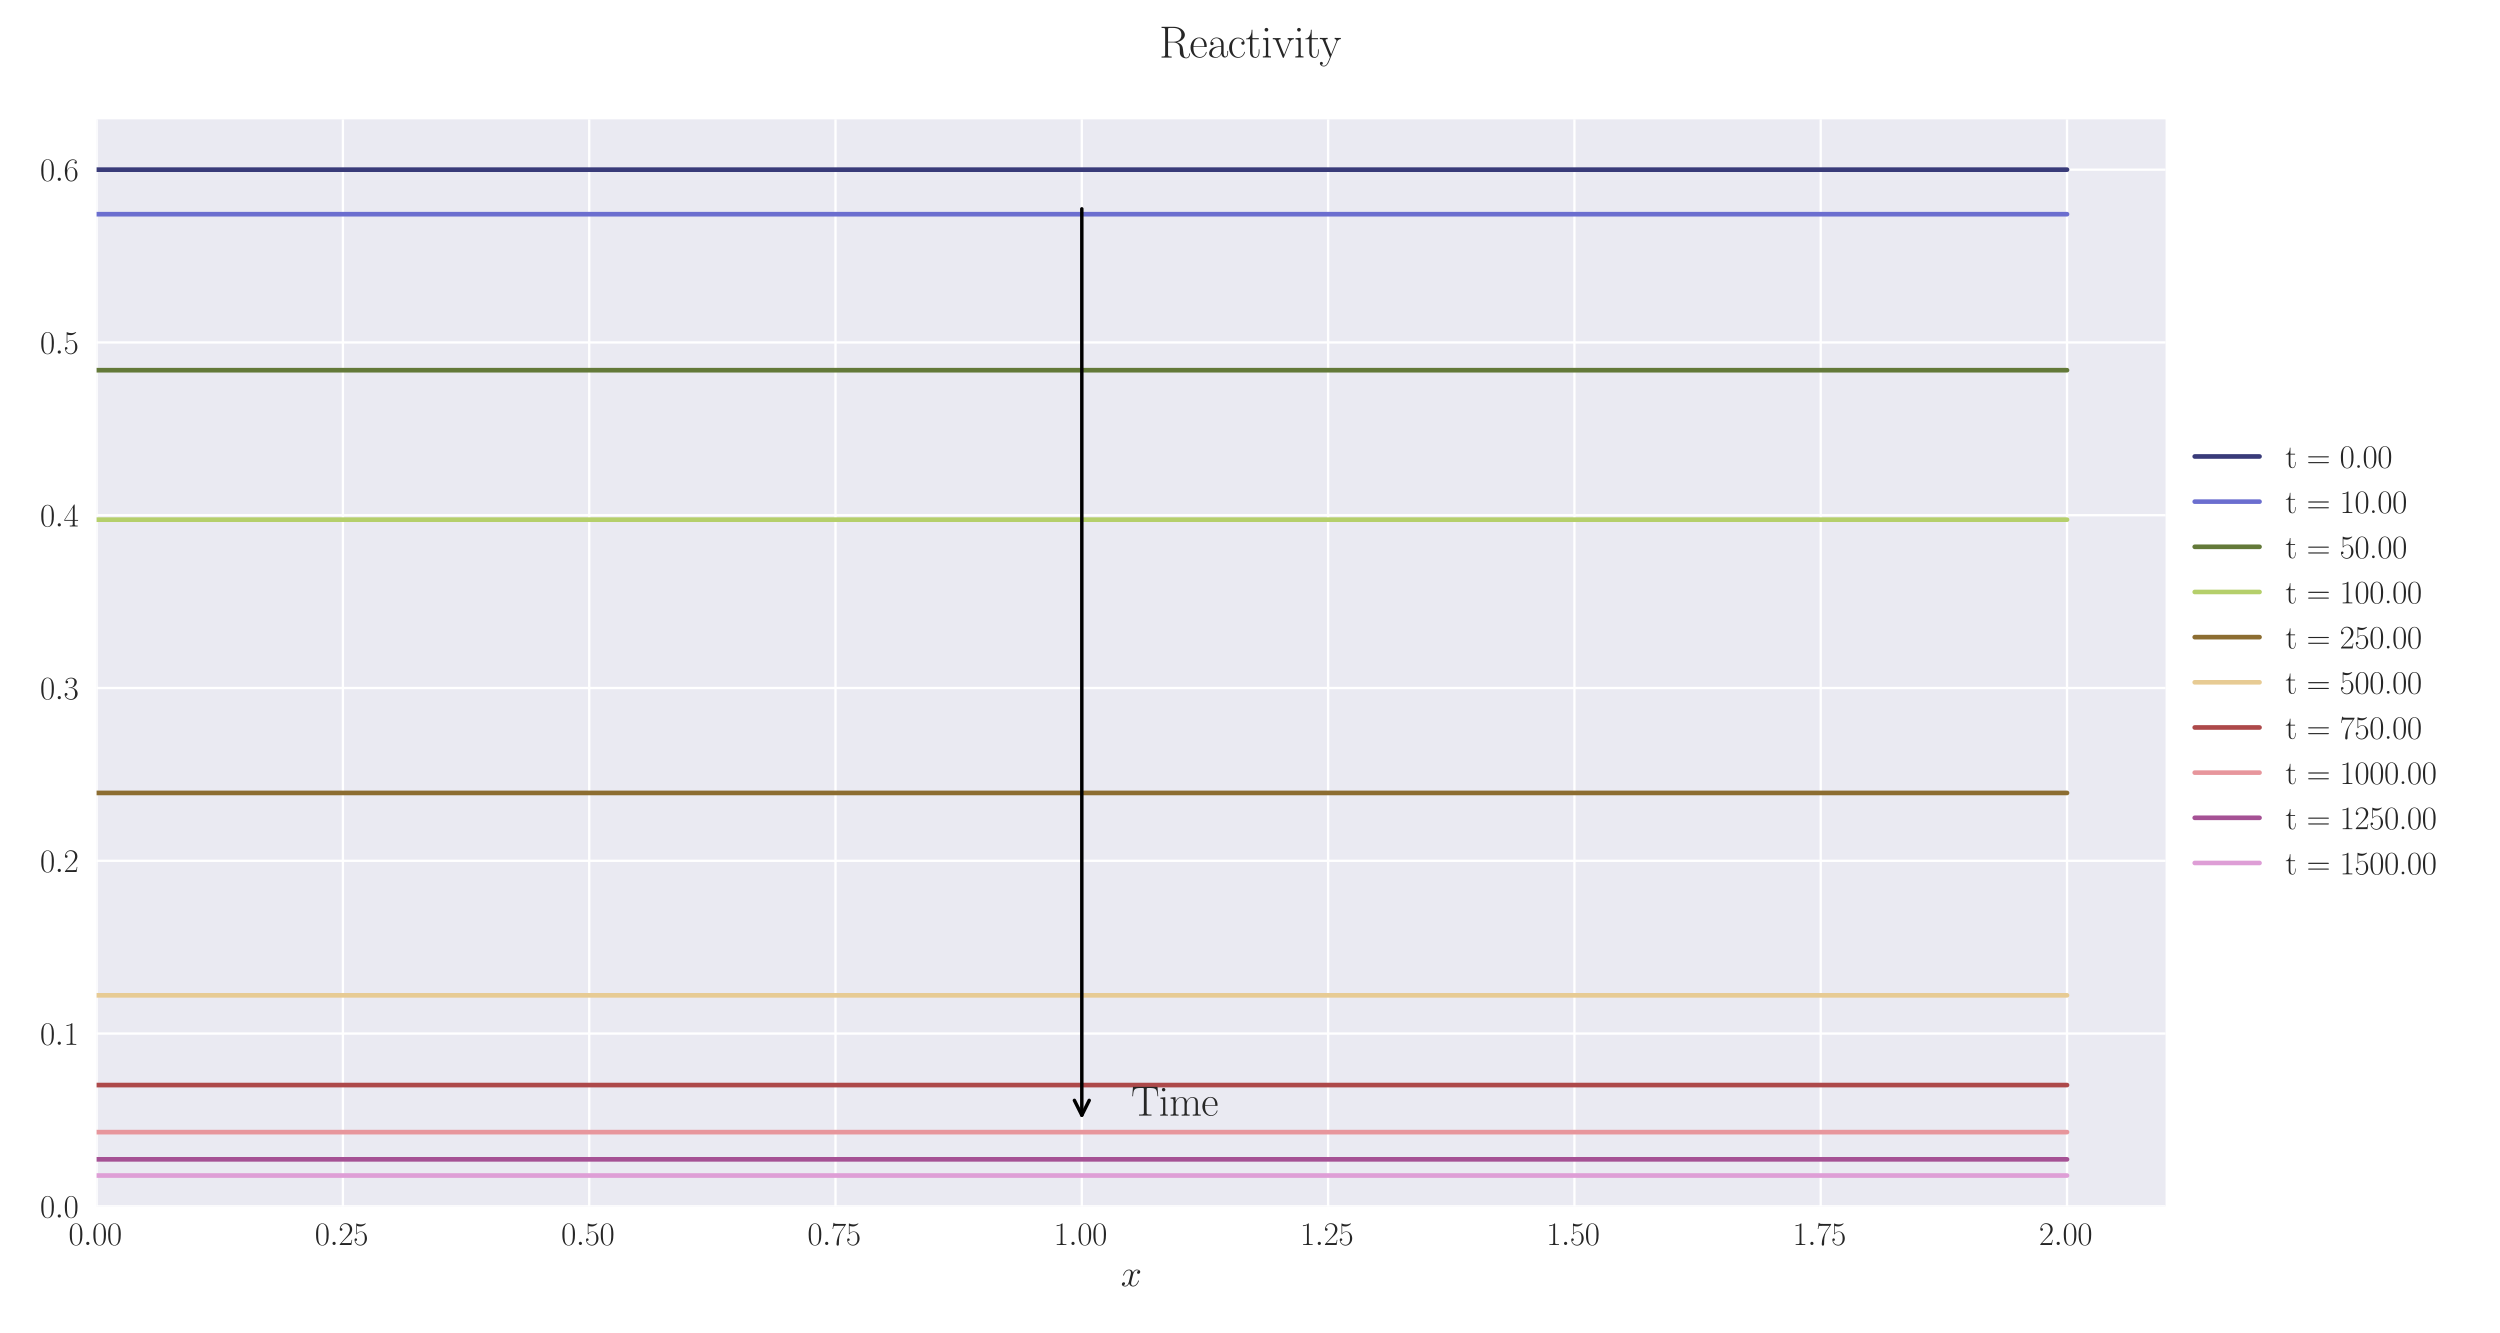 <?xml version="1.0" encoding="utf-8" standalone="no"?>
<!DOCTYPE svg PUBLIC "-//W3C//DTD SVG 1.1//EN"
  "http://www.w3.org/Graphics/SVG/1.1/DTD/svg11.dtd">
<svg xmlns:xlink="http://www.w3.org/1999/xlink" width="1080pt" height="576pt" viewBox="0 0 1080 576" xmlns="http://www.w3.org/2000/svg" version="1.1">
 <defs>
  <style type="text/css">*{stroke-linejoin: round; stroke-linecap: butt}</style>
 </defs>
 <g id="figure_1">
  <g id="patch_1">
   <path d="M 0 576 
L 1080 576 
L 1080 0 
L 0 0 
z
" style="fill: #ffffff"/>
  </g>
  <g id="axes_1">
   <g id="patch_2">
    <path d="M 41.731 521.153 
L 935.518 521.153 
L 935.518 51.564 
L 41.731 51.564 
z
" style="fill: #eaeaf2"/>
   </g>
   <g id="matplotlib.axis_1">
    <g id="xtick_1">
     <g id="line2d_1">
      <path d="M 41.731 521.153 
L 41.731 51.564 
" clip-path="url(#p0e8443b333)" style="fill: none; stroke: #ffffff; stroke-linecap: round"/>
     </g>
     <g id="line2d_2"/>
     <g id="text_1">
      <!-- $\mathdefault{0.00}$ -->
      <g style="fill: #262626" transform="translate(29.591 537.839) scale(0.14 -0.14)">
       <defs>
        <path id="CMR17-30" d="M 2688 2025 
C 2688 2416 2682 3080 2413 3591 
C 2176 4039 1798 4198 1466 4198 
C 1158 4198 768 4058 525 3597 
C 269 3118 243 2524 243 2025 
C 243 1661 250 1106 448 619 
C 723 -39 1216 -128 1466 -128 
C 1760 -128 2208 -7 2470 600 
C 2662 1042 2688 1559 2688 2025 
z
M 1466 -26 
C 1056 -26 813 325 723 812 
C 653 1188 653 1738 653 2096 
C 653 2588 653 2997 736 3387 
C 858 3929 1216 4096 1466 4096 
C 1728 4096 2067 3923 2189 3400 
C 2272 3036 2278 2607 2278 2096 
C 2278 1680 2278 1169 2202 792 
C 2067 95 1690 -26 1466 -26 
z
" transform="scale(0.016)"/>
        <path id="CMMI12-3a" d="M 1178 307 
C 1178 492 1024 619 870 619 
C 685 619 557 466 557 313 
C 557 128 710 0 864 0 
C 1050 0 1178 153 1178 307 
z
" transform="scale(0.016)"/>
       </defs>
       <use xlink:href="#CMR17-30" transform="scale(0.996)"/>
       <use xlink:href="#CMMI12-3a" transform="translate(45.69 0) scale(0.996)"/>
       <use xlink:href="#CMR17-30" transform="translate(72.788 0) scale(0.996)"/>
       <use xlink:href="#CMR17-30" transform="translate(118.478 0) scale(0.996)"/>
      </g>
     </g>
    </g>
    <g id="xtick_2">
     <g id="line2d_3">
      <path d="M 148.134 521.153 
L 148.134 51.564 
" clip-path="url(#p0e8443b333)" style="fill: none; stroke: #ffffff; stroke-linecap: round"/>
     </g>
     <g id="line2d_4"/>
     <g id="text_2">
      <!-- $\mathdefault{0.25}$ -->
      <g style="fill: #262626" transform="translate(135.994 537.839) scale(0.14 -0.14)">
       <defs>
        <path id="CMR17-32" d="M 2669 989 
L 2554 989 
C 2490 536 2438 459 2413 420 
C 2381 369 1920 369 1830 369 
L 602 369 
C 832 619 1280 1072 1824 1597 
C 2214 1967 2669 2402 2669 3035 
C 2669 3790 2067 4224 1395 4224 
C 691 4224 262 3604 262 3030 
C 262 2780 448 2748 525 2748 
C 589 2748 781 2787 781 3010 
C 781 3207 614 3264 525 3264 
C 486 3264 448 3258 422 3245 
C 544 3790 915 4058 1306 4058 
C 1862 4058 2227 3617 2227 3035 
C 2227 2479 1901 2000 1536 1584 
L 262 146 
L 262 0 
L 2515 0 
L 2669 989 
z
" transform="scale(0.016)"/>
        <path id="CMR17-35" d="M 730 3692 
C 794 3666 1056 3584 1325 3584 
C 1920 3584 2246 3911 2432 4100 
C 2432 4157 2432 4192 2394 4192 
C 2387 4192 2374 4192 2323 4163 
C 2099 4058 1837 3973 1517 3973 
C 1325 3973 1037 3999 723 4139 
C 653 4171 640 4171 634 4171 
C 602 4171 595 4164 595 4037 
L 595 2203 
C 595 2089 595 2057 659 2057 
C 691 2057 704 2070 736 2114 
C 941 2401 1222 2522 1542 2522 
C 1766 2522 2246 2382 2246 1289 
C 2246 1085 2246 715 2054 421 
C 1894 159 1645 25 1370 25 
C 947 25 518 320 403 814 
C 429 807 480 795 506 795 
C 589 795 749 840 749 1038 
C 749 1210 627 1280 506 1280 
C 358 1280 262 1190 262 1011 
C 262 454 704 -128 1382 -128 
C 2042 -128 2669 440 2669 1264 
C 2669 2030 2170 2624 1549 2624 
C 1222 2624 947 2503 730 2274 
L 730 3692 
z
" transform="scale(0.016)"/>
       </defs>
       <use xlink:href="#CMR17-30" transform="scale(0.996)"/>
       <use xlink:href="#CMMI12-3a" transform="translate(45.69 0) scale(0.996)"/>
       <use xlink:href="#CMR17-32" transform="translate(72.788 0) scale(0.996)"/>
       <use xlink:href="#CMR17-35" transform="translate(118.478 0) scale(0.996)"/>
      </g>
     </g>
    </g>
    <g id="xtick_3">
     <g id="line2d_5">
      <path d="M 254.537 521.153 
L 254.537 51.564 
" clip-path="url(#p0e8443b333)" style="fill: none; stroke: #ffffff; stroke-linecap: round"/>
     </g>
     <g id="line2d_6"/>
     <g id="text_3">
      <!-- $\mathdefault{0.50}$ -->
      <g style="fill: #262626" transform="translate(242.397 537.839) scale(0.14 -0.14)">
       <use xlink:href="#CMR17-30" transform="scale(0.996)"/>
       <use xlink:href="#CMMI12-3a" transform="translate(45.69 0) scale(0.996)"/>
       <use xlink:href="#CMR17-35" transform="translate(72.788 0) scale(0.996)"/>
       <use xlink:href="#CMR17-30" transform="translate(118.478 0) scale(0.996)"/>
      </g>
     </g>
    </g>
    <g id="xtick_4">
     <g id="line2d_7">
      <path d="M 360.94 521.153 
L 360.94 51.564 
" clip-path="url(#p0e8443b333)" style="fill: none; stroke: #ffffff; stroke-linecap: round"/>
     </g>
     <g id="line2d_8"/>
     <g id="text_4">
      <!-- $\mathdefault{0.75}$ -->
      <g style="fill: #262626" transform="translate(348.801 537.839) scale(0.14 -0.14)">
       <defs>
        <path id="CMR17-37" d="M 2886 3941 
L 2886 4081 
L 1382 4081 
C 634 4081 621 4165 595 4288 
L 480 4288 
L 294 3094 
L 410 3094 
C 429 3215 474 3540 550 3661 
C 589 3712 1062 3712 1171 3712 
L 2579 3712 
L 1869 2661 
C 1395 1954 1069 999 1069 165 
C 1069 89 1069 -128 1299 -128 
C 1530 -128 1530 89 1530 171 
L 1530 465 
C 1530 1508 1709 2196 2003 2636 
L 2886 3941 
z
" transform="scale(0.016)"/>
       </defs>
       <use xlink:href="#CMR17-30" transform="scale(0.996)"/>
       <use xlink:href="#CMMI12-3a" transform="translate(45.69 0) scale(0.996)"/>
       <use xlink:href="#CMR17-37" transform="translate(72.788 0) scale(0.996)"/>
       <use xlink:href="#CMR17-35" transform="translate(118.478 0) scale(0.996)"/>
      </g>
     </g>
    </g>
    <g id="xtick_5">
     <g id="line2d_9">
      <path d="M 467.343 521.153 
L 467.343 51.564 
" clip-path="url(#p0e8443b333)" style="fill: none; stroke: #ffffff; stroke-linecap: round"/>
     </g>
     <g id="line2d_10"/>
     <g id="text_5">
      <!-- $\mathdefault{1.00}$ -->
      <g style="fill: #262626" transform="translate(455.204 537.839) scale(0.14 -0.14)">
       <defs>
        <path id="CMR17-31" d="M 1702 4058 
C 1702 4192 1696 4192 1606 4192 
C 1357 3916 979 3827 621 3827 
C 602 3827 570 3827 563 3808 
C 557 3795 557 3782 557 3648 
C 755 3648 1088 3686 1344 3839 
L 1344 461 
C 1344 236 1331 160 781 160 
L 589 160 
L 589 0 
C 896 0 1216 0 1523 0 
C 1830 0 2150 0 2458 0 
L 2458 160 
L 2266 160 
C 1715 160 1702 230 1702 458 
L 1702 4058 
z
" transform="scale(0.016)"/>
       </defs>
       <use xlink:href="#CMR17-31" transform="scale(0.996)"/>
       <use xlink:href="#CMMI12-3a" transform="translate(45.69 0) scale(0.996)"/>
       <use xlink:href="#CMR17-30" transform="translate(72.788 0) scale(0.996)"/>
       <use xlink:href="#CMR17-30" transform="translate(118.478 0) scale(0.996)"/>
      </g>
     </g>
    </g>
    <g id="xtick_6">
     <g id="line2d_11">
      <path d="M 573.747 521.153 
L 573.747 51.564 
" clip-path="url(#p0e8443b333)" style="fill: none; stroke: #ffffff; stroke-linecap: round"/>
     </g>
     <g id="line2d_12"/>
     <g id="text_6">
      <!-- $\mathdefault{1.25}$ -->
      <g style="fill: #262626" transform="translate(561.607 537.839) scale(0.14 -0.14)">
       <use xlink:href="#CMR17-31" transform="scale(0.996)"/>
       <use xlink:href="#CMMI12-3a" transform="translate(45.69 0) scale(0.996)"/>
       <use xlink:href="#CMR17-32" transform="translate(72.788 0) scale(0.996)"/>
       <use xlink:href="#CMR17-35" transform="translate(118.478 0) scale(0.996)"/>
      </g>
     </g>
    </g>
    <g id="xtick_7">
     <g id="line2d_13">
      <path d="M 680.15 521.153 
L 680.15 51.564 
" clip-path="url(#p0e8443b333)" style="fill: none; stroke: #ffffff; stroke-linecap: round"/>
     </g>
     <g id="line2d_14"/>
     <g id="text_7">
      <!-- $\mathdefault{1.50}$ -->
      <g style="fill: #262626" transform="translate(668.01 537.839) scale(0.14 -0.14)">
       <use xlink:href="#CMR17-31" transform="scale(0.996)"/>
       <use xlink:href="#CMMI12-3a" transform="translate(45.69 0) scale(0.996)"/>
       <use xlink:href="#CMR17-35" transform="translate(72.788 0) scale(0.996)"/>
       <use xlink:href="#CMR17-30" transform="translate(118.478 0) scale(0.996)"/>
      </g>
     </g>
    </g>
    <g id="xtick_8">
     <g id="line2d_15">
      <path d="M 786.553 521.153 
L 786.553 51.564 
" clip-path="url(#p0e8443b333)" style="fill: none; stroke: #ffffff; stroke-linecap: round"/>
     </g>
     <g id="line2d_16"/>
     <g id="text_8">
      <!-- $\mathdefault{1.75}$ -->
      <g style="fill: #262626" transform="translate(774.414 537.839) scale(0.14 -0.14)">
       <use xlink:href="#CMR17-31" transform="scale(0.996)"/>
       <use xlink:href="#CMMI12-3a" transform="translate(45.69 0) scale(0.996)"/>
       <use xlink:href="#CMR17-37" transform="translate(72.788 0) scale(0.996)"/>
       <use xlink:href="#CMR17-35" transform="translate(118.478 0) scale(0.996)"/>
      </g>
     </g>
    </g>
    <g id="xtick_9">
     <g id="line2d_17">
      <path d="M 892.956 521.153 
L 892.956 51.564 
" clip-path="url(#p0e8443b333)" style="fill: none; stroke: #ffffff; stroke-linecap: round"/>
     </g>
     <g id="line2d_18"/>
     <g id="text_9">
      <!-- $\mathdefault{2.00}$ -->
      <g style="fill: #262626" transform="translate(880.817 537.839) scale(0.14 -0.14)">
       <use xlink:href="#CMR17-32" transform="scale(0.996)"/>
       <use xlink:href="#CMMI12-3a" transform="translate(45.69 0) scale(0.996)"/>
       <use xlink:href="#CMR17-30" transform="translate(72.788 0) scale(0.996)"/>
       <use xlink:href="#CMR17-30" transform="translate(118.478 0) scale(0.996)"/>
      </g>
     </g>
    </g>
    <g id="text_10">
     <!-- $x$ -->
     <g style="fill: #262626" transform="translate(484.189 555.621) scale(0.16 -0.16)">
      <defs>
       <path id="CMMI12-78" d="M 3034 2606 
C 2829 2567 2752 2414 2752 2293 
C 2752 2139 2874 2088 2963 2088 
C 3155 2088 3290 2254 3290 2427 
C 3290 2695 2982 2816 2714 2816 
C 2323 2816 2106 2433 2048 2312 
C 1901 2816 1504 2816 1389 2816 
C 736 2816 390 1980 390 1839 
C 390 1814 416 1782 461 1782 
C 512 1782 525 1820 538 1846 
C 755 2555 1184 2689 1370 2689 
C 1658 2689 1715 2420 1715 2267 
C 1715 2127 1677 1980 1600 1673 
L 1382 798 
C 1286 415 1101 64 762 64 
C 730 64 570 64 435 147 
C 666 192 717 383 717 460 
C 717 588 621 664 499 664 
C 346 664 179 530 179 326 
C 179 57 480 -64 755 -64 
C 1062 -64 1280 179 1414 441 
C 1517 64 1837 -64 2074 -64 
C 2726 -64 3072 773 3072 913 
C 3072 945 3046 971 3008 971 
C 2950 971 2944 939 2925 888 
C 2752 326 2381 64 2093 64 
C 1869 64 1747 230 1747 492 
C 1747 632 1773 734 1875 1156 
L 2099 2024 
C 2195 2408 2413 2689 2707 2689 
C 2720 2689 2899 2689 3034 2606 
z
" transform="scale(0.016)"/>
      </defs>
      <use xlink:href="#CMMI12-78" transform="scale(0.996)"/>
     </g>
    </g>
   </g>
   <g id="matplotlib.axis_2">
    <g id="ytick_1">
     <g id="line2d_19">
      <path d="M 41.731 521.153 
L 935.518 521.153 
" clip-path="url(#p0e8443b333)" style="fill: none; stroke: #ffffff; stroke-linecap: round"/>
     </g>
     <g id="line2d_20"/>
     <g id="text_11">
      <!-- $\mathdefault{0.0}$ -->
      <g style="fill: #262626" transform="translate(17.28 525.996) scale(0.14 -0.14)">
       <use xlink:href="#CMR17-30" transform="scale(0.996)"/>
       <use xlink:href="#CMMI12-3a" transform="translate(45.69 0) scale(0.996)"/>
       <use xlink:href="#CMR17-30" transform="translate(72.788 0) scale(0.996)"/>
      </g>
     </g>
    </g>
    <g id="ytick_2">
     <g id="line2d_21">
      <path d="M 41.731 446.509 
L 935.518 446.509 
" clip-path="url(#p0e8443b333)" style="fill: none; stroke: #ffffff; stroke-linecap: round"/>
     </g>
     <g id="line2d_22"/>
     <g id="text_12">
      <!-- $\mathdefault{0.1}$ -->
      <g style="fill: #262626" transform="translate(17.28 451.352) scale(0.14 -0.14)">
       <use xlink:href="#CMR17-30" transform="scale(0.996)"/>
       <use xlink:href="#CMMI12-3a" transform="translate(45.69 0) scale(0.996)"/>
       <use xlink:href="#CMR17-31" transform="translate(72.788 0) scale(0.996)"/>
      </g>
     </g>
    </g>
    <g id="ytick_3">
     <g id="line2d_23">
      <path d="M 41.731 371.866 
L 935.518 371.866 
" clip-path="url(#p0e8443b333)" style="fill: none; stroke: #ffffff; stroke-linecap: round"/>
     </g>
     <g id="line2d_24"/>
     <g id="text_13">
      <!-- $\mathdefault{0.2}$ -->
      <g style="fill: #262626" transform="translate(17.28 376.709) scale(0.14 -0.14)">
       <use xlink:href="#CMR17-30" transform="scale(0.996)"/>
       <use xlink:href="#CMMI12-3a" transform="translate(45.69 0) scale(0.996)"/>
       <use xlink:href="#CMR17-32" transform="translate(72.788 0) scale(0.996)"/>
      </g>
     </g>
    </g>
    <g id="ytick_4">
     <g id="line2d_25">
      <path d="M 41.731 297.222 
L 935.518 297.222 
" clip-path="url(#p0e8443b333)" style="fill: none; stroke: #ffffff; stroke-linecap: round"/>
     </g>
     <g id="line2d_26"/>
     <g id="text_14">
      <!-- $\mathdefault{0.3}$ -->
      <g style="fill: #262626" transform="translate(17.28 302.065) scale(0.14 -0.14)">
       <defs>
        <path id="CMR17-33" d="M 1414 2157 
C 1984 2157 2234 1662 2234 1090 
C 2234 320 1824 25 1453 25 
C 1114 25 563 194 390 693 
C 422 680 454 680 486 680 
C 640 680 755 782 755 948 
C 755 1133 614 1216 486 1216 
C 378 1216 211 1165 211 926 
C 211 335 787 -128 1466 -128 
C 2176 -128 2720 430 2720 1085 
C 2720 1707 2208 2157 1600 2227 
C 2086 2328 2554 2756 2554 3329 
C 2554 3820 2048 4179 1472 4179 
C 890 4179 378 3829 378 3329 
C 378 3110 544 3072 627 3072 
C 762 3072 877 3155 877 3321 
C 877 3486 762 3569 627 3569 
C 602 3569 570 3569 544 3557 
C 730 3959 1235 4032 1459 4032 
C 1683 4032 2106 3925 2106 3320 
C 2106 3143 2080 2828 1862 2550 
C 1670 2304 1453 2304 1242 2284 
C 1210 2284 1062 2269 1037 2269 
C 992 2263 966 2257 966 2208 
C 966 2163 973 2157 1101 2157 
L 1414 2157 
z
" transform="scale(0.016)"/>
       </defs>
       <use xlink:href="#CMR17-30" transform="scale(0.996)"/>
       <use xlink:href="#CMMI12-3a" transform="translate(45.69 0) scale(0.996)"/>
       <use xlink:href="#CMR17-33" transform="translate(72.788 0) scale(0.996)"/>
      </g>
     </g>
    </g>
    <g id="ytick_5">
     <g id="line2d_27">
      <path d="M 41.731 222.578 
L 935.518 222.578 
" clip-path="url(#p0e8443b333)" style="fill: none; stroke: #ffffff; stroke-linecap: round"/>
     </g>
     <g id="line2d_28"/>
     <g id="text_15">
      <!-- $\mathdefault{0.4}$ -->
      <g style="fill: #262626" transform="translate(17.28 227.421) scale(0.14 -0.14)">
       <defs>
        <path id="CMR17-34" d="M 2150 4122 
C 2150 4256 2144 4256 2029 4256 
L 128 1254 
L 128 1088 
L 1779 1088 
L 1779 457 
C 1779 224 1766 160 1318 160 
L 1197 160 
L 1197 0 
C 1402 0 1747 0 1965 0 
C 2182 0 2528 0 2733 0 
L 2733 160 
L 2611 160 
C 2163 160 2150 224 2150 457 
L 2150 1088 
L 2803 1088 
L 2803 1254 
L 2150 1254 
L 2150 4122 
z
M 1798 3703 
L 1798 1254 
L 256 1254 
L 1798 3703 
z
" transform="scale(0.016)"/>
       </defs>
       <use xlink:href="#CMR17-30" transform="scale(0.996)"/>
       <use xlink:href="#CMMI12-3a" transform="translate(45.69 0) scale(0.996)"/>
       <use xlink:href="#CMR17-34" transform="translate(72.788 0) scale(0.996)"/>
      </g>
     </g>
    </g>
    <g id="ytick_6">
     <g id="line2d_29">
      <path d="M 41.731 147.935 
L 935.518 147.935 
" clip-path="url(#p0e8443b333)" style="fill: none; stroke: #ffffff; stroke-linecap: round"/>
     </g>
     <g id="line2d_30"/>
     <g id="text_16">
      <!-- $\mathdefault{0.5}$ -->
      <g style="fill: #262626" transform="translate(17.28 152.778) scale(0.14 -0.14)">
       <use xlink:href="#CMR17-30" transform="scale(0.996)"/>
       <use xlink:href="#CMMI12-3a" transform="translate(45.69 0) scale(0.996)"/>
       <use xlink:href="#CMR17-35" transform="translate(72.788 0) scale(0.996)"/>
      </g>
     </g>
    </g>
    <g id="ytick_7">
     <g id="line2d_31">
      <path d="M 41.731 73.291 
L 935.518 73.291 
" clip-path="url(#p0e8443b333)" style="fill: none; stroke: #ffffff; stroke-linecap: round"/>
     </g>
     <g id="line2d_32"/>
     <g id="text_17">
      <!-- $\mathdefault{0.6}$ -->
      <g style="fill: #262626" transform="translate(17.28 78.134) scale(0.14 -0.14)">
       <defs>
        <path id="CMR17-36" d="M 678 2176 
C 678 3690 1395 4032 1811 4032 
C 1946 4032 2272 4009 2400 3776 
C 2298 3776 2106 3776 2106 3553 
C 2106 3381 2246 3323 2336 3323 
C 2394 3323 2566 3348 2566 3560 
C 2566 3954 2246 4179 1805 4179 
C 1043 4179 243 3390 243 1984 
C 243 253 966 -128 1478 -128 
C 2099 -128 2688 427 2688 1283 
C 2688 2081 2170 2662 1517 2662 
C 1126 2662 838 2407 678 1960 
L 678 2176 
z
M 1478 25 
C 691 25 691 1200 691 1436 
C 691 1896 909 2560 1504 2560 
C 1613 2560 1926 2560 2138 2120 
C 2253 1870 2253 1609 2253 1289 
C 2253 944 2253 690 2118 434 
C 1978 171 1773 25 1478 25 
z
" transform="scale(0.016)"/>
       </defs>
       <use xlink:href="#CMR17-30" transform="scale(0.996)"/>
       <use xlink:href="#CMMI12-3a" transform="translate(45.69 0) scale(0.996)"/>
       <use xlink:href="#CMR17-36" transform="translate(72.788 0) scale(0.996)"/>
      </g>
     </g>
    </g>
   </g>
   <g id="line2d_33">
    <path d="M 41.731 73.291 
L 50.243 73.291 
L 58.755 73.291 
L 67.267 73.291 
L 75.78 73.291 
L 84.292 73.291 
L 92.804 73.291 
L 101.316 73.291 
L 109.829 73.291 
L 118.341 73.291 
L 126.853 73.291 
L 135.365 73.291 
L 143.878 73.291 
L 152.39 73.291 
L 160.902 73.291 
L 169.414 73.291 
L 177.927 73.291 
L 186.439 73.291 
L 194.951 73.291 
L 203.463 73.291 
L 211.976 73.291 
L 220.488 73.291 
L 229 73.291 
L 237.513 73.291 
L 246.025 73.291 
L 254.537 73.291 
L 263.049 73.291 
L 271.562 73.291 
L 280.074 73.291 
L 288.586 73.291 
L 297.098 73.291 
L 305.611 73.291 
L 314.123 73.291 
L 322.635 73.291 
L 331.147 73.291 
L 339.66 73.291 
L 348.172 73.291 
L 356.684 73.291 
L 365.196 73.291 
L 373.709 73.291 
L 382.221 73.291 
L 390.733 73.291 
L 399.245 73.291 
L 407.758 73.291 
L 416.27 73.291 
L 424.782 73.291 
L 433.294 73.291 
L 441.807 73.291 
L 450.319 73.291 
L 458.831 73.291 
L 467.343 73.291 
L 475.856 73.291 
L 484.368 73.291 
L 492.88 73.291 
L 501.393 73.291 
L 509.905 73.291 
L 518.417 73.291 
L 526.929 73.291 
L 535.442 73.291 
L 543.954 73.291 
L 552.466 73.291 
L 560.978 73.291 
L 569.491 73.291 
L 578.003 73.291 
L 586.515 73.291 
L 595.027 73.291 
L 603.54 73.291 
L 612.052 73.291 
L 620.564 73.291 
L 629.076 73.291 
L 637.589 73.291 
L 646.101 73.291 
L 654.613 73.291 
L 663.125 73.291 
L 671.638 73.291 
L 680.15 73.291 
L 688.662 73.291 
L 697.174 73.291 
L 705.687 73.291 
L 714.199 73.291 
L 722.711 73.291 
L 731.223 73.291 
L 739.736 73.291 
L 748.248 73.291 
L 756.76 73.291 
L 765.273 73.291 
L 773.785 73.291 
L 782.297 73.291 
L 790.809 73.291 
L 799.322 73.291 
L 807.834 73.291 
L 816.346 73.291 
L 824.858 73.291 
L 833.371 73.291 
L 841.883 73.291 
L 850.395 73.291 
L 858.907 73.291 
L 867.42 73.291 
L 875.932 73.291 
L 884.444 73.291 
L 892.956 73.291 
" clip-path="url(#p0e8443b333)" style="fill: none; stroke: #393b79; stroke-width: 2; stroke-linecap: round"/>
   </g>
   <g id="line2d_34">
    <path d="M 41.731 92.531 
L 50.243 92.531 
L 58.755 92.531 
L 67.267 92.531 
L 75.78 92.531 
L 84.292 92.531 
L 92.804 92.531 
L 101.316 92.531 
L 109.829 92.531 
L 118.341 92.531 
L 126.853 92.531 
L 135.365 92.531 
L 143.878 92.531 
L 152.39 92.531 
L 160.902 92.531 
L 169.414 92.531 
L 177.927 92.531 
L 186.439 92.531 
L 194.951 92.531 
L 203.463 92.531 
L 211.976 92.531 
L 220.488 92.531 
L 229 92.531 
L 237.513 92.531 
L 246.025 92.531 
L 254.537 92.531 
L 263.049 92.531 
L 271.562 92.531 
L 280.074 92.531 
L 288.586 92.531 
L 297.098 92.531 
L 305.611 92.531 
L 314.123 92.531 
L 322.635 92.531 
L 331.147 92.531 
L 339.66 92.531 
L 348.172 92.531 
L 356.684 92.531 
L 365.196 92.531 
L 373.709 92.531 
L 382.221 92.531 
L 390.733 92.531 
L 399.245 92.531 
L 407.758 92.531 
L 416.27 92.531 
L 424.782 92.531 
L 433.294 92.531 
L 441.807 92.531 
L 450.319 92.531 
L 458.831 92.531 
L 467.343 92.531 
L 475.856 92.531 
L 484.368 92.531 
L 492.88 92.531 
L 501.393 92.531 
L 509.905 92.531 
L 518.417 92.531 
L 526.929 92.531 
L 535.442 92.531 
L 543.954 92.531 
L 552.466 92.531 
L 560.978 92.531 
L 569.491 92.531 
L 578.003 92.531 
L 586.515 92.531 
L 595.027 92.531 
L 603.54 92.531 
L 612.052 92.531 
L 620.564 92.531 
L 629.076 92.531 
L 637.589 92.531 
L 646.101 92.531 
L 654.613 92.531 
L 663.125 92.531 
L 671.638 92.531 
L 680.15 92.531 
L 688.662 92.531 
L 697.174 92.531 
L 705.687 92.531 
L 714.199 92.531 
L 722.711 92.531 
L 731.223 92.531 
L 739.736 92.531 
L 748.248 92.531 
L 756.76 92.531 
L 765.273 92.531 
L 773.785 92.531 
L 782.297 92.531 
L 790.809 92.531 
L 799.322 92.531 
L 807.834 92.531 
L 816.346 92.531 
L 824.858 92.531 
L 833.371 92.531 
L 841.883 92.531 
L 850.395 92.531 
L 858.907 92.531 
L 867.42 92.531 
L 875.932 92.531 
L 884.444 92.531 
L 892.956 92.531 
" clip-path="url(#p0e8443b333)" style="fill: none; stroke: #6b6ecf; stroke-width: 2; stroke-linecap: round"/>
   </g>
   <g id="line2d_35">
    <path d="M 41.731 159.925 
L 50.243 159.925 
L 58.755 159.925 
L 67.267 159.925 
L 75.78 159.925 
L 84.292 159.925 
L 92.804 159.925 
L 101.316 159.925 
L 109.829 159.925 
L 118.341 159.925 
L 126.853 159.925 
L 135.365 159.925 
L 143.878 159.925 
L 152.39 159.925 
L 160.902 159.925 
L 169.414 159.925 
L 177.927 159.925 
L 186.439 159.925 
L 194.951 159.925 
L 203.463 159.925 
L 211.976 159.925 
L 220.488 159.925 
L 229 159.925 
L 237.513 159.925 
L 246.025 159.925 
L 254.537 159.925 
L 263.049 159.925 
L 271.562 159.925 
L 280.074 159.925 
L 288.586 159.925 
L 297.098 159.925 
L 305.611 159.925 
L 314.123 159.925 
L 322.635 159.925 
L 331.147 159.925 
L 339.66 159.925 
L 348.172 159.925 
L 356.684 159.925 
L 365.196 159.925 
L 373.709 159.925 
L 382.221 159.925 
L 390.733 159.925 
L 399.245 159.925 
L 407.758 159.925 
L 416.27 159.925 
L 424.782 159.925 
L 433.294 159.925 
L 441.807 159.925 
L 450.319 159.925 
L 458.831 159.925 
L 467.343 159.925 
L 475.856 159.925 
L 484.368 159.925 
L 492.88 159.925 
L 501.393 159.925 
L 509.905 159.925 
L 518.417 159.925 
L 526.929 159.925 
L 535.442 159.925 
L 543.954 159.925 
L 552.466 159.925 
L 560.978 159.925 
L 569.491 159.925 
L 578.003 159.925 
L 586.515 159.925 
L 595.027 159.925 
L 603.54 159.925 
L 612.052 159.925 
L 620.564 159.925 
L 629.076 159.925 
L 637.589 159.925 
L 646.101 159.925 
L 654.613 159.925 
L 663.125 159.925 
L 671.638 159.925 
L 680.15 159.925 
L 688.662 159.925 
L 697.174 159.925 
L 705.687 159.925 
L 714.199 159.925 
L 722.711 159.925 
L 731.223 159.925 
L 739.736 159.925 
L 748.248 159.925 
L 756.76 159.925 
L 765.273 159.925 
L 773.785 159.925 
L 782.297 159.925 
L 790.809 159.925 
L 799.322 159.925 
L 807.834 159.925 
L 816.346 159.925 
L 824.858 159.925 
L 833.371 159.925 
L 841.883 159.925 
L 850.395 159.925 
L 858.907 159.925 
L 867.42 159.925 
L 875.932 159.925 
L 884.444 159.925 
L 892.956 159.925 
" clip-path="url(#p0e8443b333)" style="fill: none; stroke: #637939; stroke-width: 2; stroke-linecap: round"/>
   </g>
   <g id="line2d_36">
    <path d="M 41.731 224.502 
L 50.243 224.502 
L 58.755 224.502 
L 67.267 224.502 
L 75.78 224.502 
L 84.292 224.502 
L 92.804 224.502 
L 101.316 224.502 
L 109.829 224.502 
L 118.341 224.502 
L 126.853 224.502 
L 135.365 224.502 
L 143.878 224.502 
L 152.39 224.502 
L 160.902 224.502 
L 169.414 224.502 
L 177.927 224.502 
L 186.439 224.502 
L 194.951 224.502 
L 203.463 224.502 
L 211.976 224.502 
L 220.488 224.502 
L 229 224.502 
L 237.513 224.502 
L 246.025 224.502 
L 254.537 224.502 
L 263.049 224.502 
L 271.562 224.502 
L 280.074 224.502 
L 288.586 224.502 
L 297.098 224.502 
L 305.611 224.502 
L 314.123 224.502 
L 322.635 224.502 
L 331.147 224.502 
L 339.66 224.502 
L 348.172 224.502 
L 356.684 224.502 
L 365.196 224.502 
L 373.709 224.502 
L 382.221 224.502 
L 390.733 224.502 
L 399.245 224.502 
L 407.758 224.502 
L 416.27 224.502 
L 424.782 224.502 
L 433.294 224.502 
L 441.807 224.502 
L 450.319 224.502 
L 458.831 224.502 
L 467.343 224.502 
L 475.856 224.502 
L 484.368 224.502 
L 492.88 224.502 
L 501.393 224.502 
L 509.905 224.502 
L 518.417 224.502 
L 526.929 224.502 
L 535.442 224.502 
L 543.954 224.502 
L 552.466 224.502 
L 560.978 224.502 
L 569.491 224.502 
L 578.003 224.502 
L 586.515 224.502 
L 595.027 224.502 
L 603.54 224.502 
L 612.052 224.502 
L 620.564 224.502 
L 629.076 224.502 
L 637.589 224.502 
L 646.101 224.502 
L 654.613 224.502 
L 663.125 224.502 
L 671.638 224.502 
L 680.15 224.502 
L 688.662 224.502 
L 697.174 224.502 
L 705.687 224.502 
L 714.199 224.502 
L 722.711 224.502 
L 731.223 224.502 
L 739.736 224.502 
L 748.248 224.502 
L 756.76 224.502 
L 765.273 224.502 
L 773.785 224.502 
L 782.297 224.502 
L 790.809 224.502 
L 799.322 224.502 
L 807.834 224.502 
L 816.346 224.502 
L 824.858 224.502 
L 833.371 224.502 
L 841.883 224.502 
L 850.395 224.502 
L 858.907 224.502 
L 867.42 224.502 
L 875.932 224.502 
L 884.444 224.502 
L 892.956 224.502 
" clip-path="url(#p0e8443b333)" style="fill: none; stroke: #b5cf6b; stroke-width: 2; stroke-linecap: round"/>
   </g>
   <g id="line2d_37">
    <path d="M 41.731 342.554 
L 50.243 342.554 
L 58.755 342.554 
L 67.267 342.554 
L 75.78 342.554 
L 84.292 342.554 
L 92.804 342.554 
L 101.316 342.554 
L 109.829 342.554 
L 118.341 342.554 
L 126.853 342.554 
L 135.365 342.554 
L 143.878 342.554 
L 152.39 342.554 
L 160.902 342.554 
L 169.414 342.554 
L 177.927 342.554 
L 186.439 342.554 
L 194.951 342.554 
L 203.463 342.554 
L 211.976 342.554 
L 220.488 342.554 
L 229 342.554 
L 237.513 342.554 
L 246.025 342.554 
L 254.537 342.554 
L 263.049 342.554 
L 271.562 342.554 
L 280.074 342.554 
L 288.586 342.554 
L 297.098 342.554 
L 305.611 342.554 
L 314.123 342.554 
L 322.635 342.554 
L 331.147 342.554 
L 339.66 342.554 
L 348.172 342.554 
L 356.684 342.554 
L 365.196 342.554 
L 373.709 342.554 
L 382.221 342.554 
L 390.733 342.554 
L 399.245 342.554 
L 407.758 342.554 
L 416.27 342.554 
L 424.782 342.554 
L 433.294 342.554 
L 441.807 342.554 
L 450.319 342.554 
L 458.831 342.554 
L 467.343 342.554 
L 475.856 342.554 
L 484.368 342.554 
L 492.88 342.554 
L 501.393 342.554 
L 509.905 342.554 
L 518.417 342.554 
L 526.929 342.554 
L 535.442 342.554 
L 543.954 342.554 
L 552.466 342.554 
L 560.978 342.554 
L 569.491 342.554 
L 578.003 342.554 
L 586.515 342.554 
L 595.027 342.554 
L 603.54 342.554 
L 612.052 342.554 
L 620.564 342.554 
L 629.076 342.554 
L 637.589 342.554 
L 646.101 342.554 
L 654.613 342.554 
L 663.125 342.554 
L 671.638 342.554 
L 680.15 342.554 
L 688.662 342.554 
L 697.174 342.554 
L 705.687 342.554 
L 714.199 342.554 
L 722.711 342.554 
L 731.223 342.554 
L 739.736 342.554 
L 748.248 342.554 
L 756.76 342.554 
L 765.273 342.554 
L 773.785 342.554 
L 782.297 342.554 
L 790.809 342.554 
L 799.322 342.554 
L 807.834 342.554 
L 816.346 342.554 
L 824.858 342.554 
L 833.371 342.554 
L 841.883 342.554 
L 850.395 342.554 
L 858.907 342.554 
L 867.42 342.554 
L 875.932 342.554 
L 884.444 342.554 
L 892.956 342.554 
" clip-path="url(#p0e8443b333)" style="fill: none; stroke: #8c6d31; stroke-width: 2; stroke-linecap: round"/>
   </g>
   <g id="line2d_38">
    <path d="M 41.731 429.979 
L 50.243 429.979 
L 58.755 429.979 
L 67.267 429.979 
L 75.78 429.979 
L 84.292 429.979 
L 92.804 429.979 
L 101.316 429.979 
L 109.829 429.979 
L 118.341 429.979 
L 126.853 429.979 
L 135.365 429.979 
L 143.878 429.979 
L 152.39 429.979 
L 160.902 429.979 
L 169.414 429.979 
L 177.927 429.979 
L 186.439 429.979 
L 194.951 429.979 
L 203.463 429.979 
L 211.976 429.979 
L 220.488 429.979 
L 229 429.979 
L 237.513 429.979 
L 246.025 429.979 
L 254.537 429.979 
L 263.049 429.979 
L 271.562 429.979 
L 280.074 429.979 
L 288.586 429.979 
L 297.098 429.979 
L 305.611 429.979 
L 314.123 429.979 
L 322.635 429.979 
L 331.147 429.979 
L 339.66 429.979 
L 348.172 429.979 
L 356.684 429.979 
L 365.196 429.979 
L 373.709 429.979 
L 382.221 429.979 
L 390.733 429.979 
L 399.245 429.979 
L 407.758 429.979 
L 416.27 429.979 
L 424.782 429.979 
L 433.294 429.979 
L 441.807 429.979 
L 450.319 429.979 
L 458.831 429.979 
L 467.343 429.979 
L 475.856 429.979 
L 484.368 429.979 
L 492.88 429.979 
L 501.393 429.979 
L 509.905 429.979 
L 518.417 429.979 
L 526.929 429.979 
L 535.442 429.979 
L 543.954 429.979 
L 552.466 429.979 
L 560.978 429.979 
L 569.491 429.979 
L 578.003 429.979 
L 586.515 429.979 
L 595.027 429.979 
L 603.54 429.979 
L 612.052 429.979 
L 620.564 429.979 
L 629.076 429.979 
L 637.589 429.979 
L 646.101 429.979 
L 654.613 429.979 
L 663.125 429.979 
L 671.638 429.979 
L 680.15 429.979 
L 688.662 429.979 
L 697.174 429.979 
L 705.687 429.979 
L 714.199 429.979 
L 722.711 429.979 
L 731.223 429.979 
L 739.736 429.979 
L 748.248 429.979 
L 756.76 429.979 
L 765.273 429.979 
L 773.785 429.979 
L 782.297 429.979 
L 790.809 429.979 
L 799.322 429.979 
L 807.834 429.979 
L 816.346 429.979 
L 824.858 429.979 
L 833.371 429.979 
L 841.883 429.979 
L 850.395 429.979 
L 858.907 429.979 
L 867.42 429.979 
L 875.932 429.979 
L 884.444 429.979 
L 892.956 429.979 
" clip-path="url(#p0e8443b333)" style="fill: none; stroke: #e7cb94; stroke-width: 2; stroke-linecap: round"/>
   </g>
   <g id="line2d_39">
    <path d="M 41.731 468.75 
L 50.243 468.75 
L 58.755 468.75 
L 67.267 468.75 
L 75.78 468.75 
L 84.292 468.75 
L 92.804 468.75 
L 101.316 468.75 
L 109.829 468.75 
L 118.341 468.75 
L 126.853 468.75 
L 135.365 468.75 
L 143.878 468.75 
L 152.39 468.75 
L 160.902 468.75 
L 169.414 468.75 
L 177.927 468.75 
L 186.439 468.75 
L 194.951 468.75 
L 203.463 468.75 
L 211.976 468.75 
L 220.488 468.75 
L 229 468.75 
L 237.513 468.75 
L 246.025 468.75 
L 254.537 468.75 
L 263.049 468.75 
L 271.562 468.75 
L 280.074 468.75 
L 288.586 468.75 
L 297.098 468.75 
L 305.611 468.75 
L 314.123 468.75 
L 322.635 468.75 
L 331.147 468.75 
L 339.66 468.75 
L 348.172 468.75 
L 356.684 468.75 
L 365.196 468.75 
L 373.709 468.75 
L 382.221 468.75 
L 390.733 468.75 
L 399.245 468.75 
L 407.758 468.75 
L 416.27 468.75 
L 424.782 468.75 
L 433.294 468.75 
L 441.807 468.75 
L 450.319 468.75 
L 458.831 468.75 
L 467.343 468.75 
L 475.856 468.75 
L 484.368 468.75 
L 492.88 468.75 
L 501.393 468.75 
L 509.905 468.75 
L 518.417 468.75 
L 526.929 468.75 
L 535.442 468.75 
L 543.954 468.75 
L 552.466 468.75 
L 560.978 468.75 
L 569.491 468.75 
L 578.003 468.75 
L 586.515 468.75 
L 595.027 468.75 
L 603.54 468.75 
L 612.052 468.75 
L 620.564 468.75 
L 629.076 468.75 
L 637.589 468.75 
L 646.101 468.75 
L 654.613 468.75 
L 663.125 468.75 
L 671.638 468.75 
L 680.15 468.75 
L 688.662 468.75 
L 697.174 468.75 
L 705.687 468.75 
L 714.199 468.75 
L 722.711 468.75 
L 731.223 468.75 
L 739.736 468.75 
L 748.248 468.75 
L 756.76 468.75 
L 765.273 468.75 
L 773.785 468.75 
L 782.297 468.75 
L 790.809 468.75 
L 799.322 468.75 
L 807.834 468.75 
L 816.346 468.75 
L 824.858 468.75 
L 833.371 468.75 
L 841.883 468.75 
L 850.395 468.75 
L 858.907 468.75 
L 867.42 468.75 
L 875.932 468.75 
L 884.444 468.75 
L 892.956 468.75 
" clip-path="url(#p0e8443b333)" style="fill: none; stroke: #ad494a; stroke-width: 2; stroke-linecap: round"/>
   </g>
   <g id="line2d_40">
    <path d="M 41.731 489.075 
L 50.243 489.075 
L 58.755 489.075 
L 67.267 489.075 
L 75.78 489.075 
L 84.292 489.075 
L 92.804 489.075 
L 101.316 489.075 
L 109.829 489.075 
L 118.341 489.075 
L 126.853 489.075 
L 135.365 489.075 
L 143.878 489.075 
L 152.39 489.075 
L 160.902 489.075 
L 169.414 489.075 
L 177.927 489.075 
L 186.439 489.075 
L 194.951 489.075 
L 203.463 489.075 
L 211.976 489.075 
L 220.488 489.075 
L 229 489.075 
L 237.513 489.075 
L 246.025 489.075 
L 254.537 489.075 
L 263.049 489.075 
L 271.562 489.075 
L 280.074 489.075 
L 288.586 489.075 
L 297.098 489.075 
L 305.611 489.075 
L 314.123 489.075 
L 322.635 489.075 
L 331.147 489.075 
L 339.66 489.075 
L 348.172 489.075 
L 356.684 489.075 
L 365.196 489.075 
L 373.709 489.075 
L 382.221 489.075 
L 390.733 489.075 
L 399.245 489.075 
L 407.758 489.075 
L 416.27 489.075 
L 424.782 489.075 
L 433.294 489.075 
L 441.807 489.075 
L 450.319 489.075 
L 458.831 489.075 
L 467.343 489.075 
L 475.856 489.075 
L 484.368 489.075 
L 492.88 489.075 
L 501.393 489.075 
L 509.905 489.075 
L 518.417 489.075 
L 526.929 489.075 
L 535.442 489.075 
L 543.954 489.075 
L 552.466 489.075 
L 560.978 489.075 
L 569.491 489.075 
L 578.003 489.075 
L 586.515 489.075 
L 595.027 489.075 
L 603.54 489.075 
L 612.052 489.075 
L 620.564 489.075 
L 629.076 489.075 
L 637.589 489.075 
L 646.101 489.075 
L 654.613 489.075 
L 663.125 489.075 
L 671.638 489.075 
L 680.15 489.075 
L 688.662 489.075 
L 697.174 489.075 
L 705.687 489.075 
L 714.199 489.075 
L 722.711 489.075 
L 731.223 489.075 
L 739.736 489.075 
L 748.248 489.075 
L 756.76 489.075 
L 765.273 489.075 
L 773.785 489.075 
L 782.297 489.075 
L 790.809 489.075 
L 799.322 489.075 
L 807.834 489.075 
L 816.346 489.075 
L 824.858 489.075 
L 833.371 489.075 
L 841.883 489.075 
L 850.395 489.075 
L 858.907 489.075 
L 867.42 489.075 
L 875.932 489.075 
L 884.444 489.075 
L 892.956 489.075 
" clip-path="url(#p0e8443b333)" style="fill: none; stroke: #e7969c; stroke-width: 2; stroke-linecap: round"/>
   </g>
   <g id="line2d_41">
    <path d="M 41.731 500.836 
L 50.243 500.836 
L 58.755 500.836 
L 67.267 500.836 
L 75.78 500.836 
L 84.292 500.836 
L 92.804 500.836 
L 101.316 500.836 
L 109.829 500.836 
L 118.341 500.836 
L 126.853 500.836 
L 135.365 500.836 
L 143.878 500.836 
L 152.39 500.836 
L 160.902 500.836 
L 169.414 500.836 
L 177.927 500.836 
L 186.439 500.836 
L 194.951 500.836 
L 203.463 500.836 
L 211.976 500.836 
L 220.488 500.836 
L 229 500.836 
L 237.513 500.836 
L 246.025 500.836 
L 254.537 500.836 
L 263.049 500.836 
L 271.562 500.836 
L 280.074 500.836 
L 288.586 500.836 
L 297.098 500.836 
L 305.611 500.836 
L 314.123 500.836 
L 322.635 500.836 
L 331.147 500.836 
L 339.66 500.836 
L 348.172 500.836 
L 356.684 500.836 
L 365.196 500.836 
L 373.709 500.836 
L 382.221 500.836 
L 390.733 500.836 
L 399.245 500.836 
L 407.758 500.836 
L 416.27 500.836 
L 424.782 500.836 
L 433.294 500.836 
L 441.807 500.836 
L 450.319 500.836 
L 458.831 500.836 
L 467.343 500.836 
L 475.856 500.836 
L 484.368 500.836 
L 492.88 500.836 
L 501.393 500.836 
L 509.905 500.836 
L 518.417 500.836 
L 526.929 500.836 
L 535.442 500.836 
L 543.954 500.836 
L 552.466 500.836 
L 560.978 500.836 
L 569.491 500.836 
L 578.003 500.836 
L 586.515 500.836 
L 595.027 500.836 
L 603.54 500.836 
L 612.052 500.836 
L 620.564 500.836 
L 629.076 500.836 
L 637.589 500.836 
L 646.101 500.836 
L 654.613 500.836 
L 663.125 500.836 
L 671.638 500.836 
L 680.15 500.836 
L 688.662 500.836 
L 697.174 500.836 
L 705.687 500.836 
L 714.199 500.836 
L 722.711 500.836 
L 731.223 500.836 
L 739.736 500.836 
L 748.248 500.836 
L 756.76 500.836 
L 765.273 500.836 
L 773.785 500.836 
L 782.297 500.836 
L 790.809 500.836 
L 799.322 500.836 
L 807.834 500.836 
L 816.346 500.836 
L 824.858 500.836 
L 833.371 500.836 
L 841.883 500.836 
L 850.395 500.836 
L 858.907 500.836 
L 867.42 500.836 
L 875.932 500.836 
L 884.444 500.836 
L 892.956 500.836 
" clip-path="url(#p0e8443b333)" style="fill: none; stroke: #a55194; stroke-width: 2; stroke-linecap: round"/>
   </g>
   <g id="line2d_42">
    <path d="M 41.731 507.828 
L 50.243 507.828 
L 58.755 507.828 
L 67.267 507.828 
L 75.78 507.828 
L 84.292 507.828 
L 92.804 507.828 
L 101.316 507.828 
L 109.829 507.828 
L 118.341 507.828 
L 126.853 507.828 
L 135.365 507.828 
L 143.878 507.828 
L 152.39 507.828 
L 160.902 507.828 
L 169.414 507.828 
L 177.927 507.828 
L 186.439 507.828 
L 194.951 507.828 
L 203.463 507.828 
L 211.976 507.828 
L 220.488 507.828 
L 229 507.828 
L 237.513 507.828 
L 246.025 507.828 
L 254.537 507.828 
L 263.049 507.828 
L 271.562 507.828 
L 280.074 507.828 
L 288.586 507.828 
L 297.098 507.828 
L 305.611 507.828 
L 314.123 507.828 
L 322.635 507.828 
L 331.147 507.828 
L 339.66 507.828 
L 348.172 507.828 
L 356.684 507.828 
L 365.196 507.828 
L 373.709 507.828 
L 382.221 507.828 
L 390.733 507.828 
L 399.245 507.828 
L 407.758 507.828 
L 416.27 507.828 
L 424.782 507.828 
L 433.294 507.828 
L 441.807 507.828 
L 450.319 507.828 
L 458.831 507.828 
L 467.343 507.828 
L 475.856 507.828 
L 484.368 507.828 
L 492.88 507.828 
L 501.393 507.828 
L 509.905 507.828 
L 518.417 507.828 
L 526.929 507.828 
L 535.442 507.828 
L 543.954 507.828 
L 552.466 507.828 
L 560.978 507.828 
L 569.491 507.828 
L 578.003 507.828 
L 586.515 507.828 
L 595.027 507.828 
L 603.54 507.828 
L 612.052 507.828 
L 620.564 507.828 
L 629.076 507.828 
L 637.589 507.828 
L 646.101 507.828 
L 654.613 507.828 
L 663.125 507.828 
L 671.638 507.828 
L 680.15 507.828 
L 688.662 507.828 
L 697.174 507.828 
L 705.687 507.828 
L 714.199 507.828 
L 722.711 507.828 
L 731.223 507.828 
L 739.736 507.828 
L 748.248 507.828 
L 756.76 507.828 
L 765.273 507.828 
L 773.785 507.828 
L 782.297 507.828 
L 790.809 507.828 
L 799.322 507.828 
L 807.834 507.828 
L 816.346 507.828 
L 824.858 507.828 
L 833.371 507.828 
L 841.883 507.828 
L 850.395 507.828 
L 858.907 507.828 
L 867.42 507.828 
L 875.932 507.828 
L 884.444 507.828 
L 892.956 507.828 
" clip-path="url(#p0e8443b333)" style="fill: none; stroke: #de9ed6; stroke-width: 2; stroke-linecap: round"/>
   </g>
   <g id="patch_3">
    <path d="M 41.731 521.153 
L 41.731 51.564 
" style="fill: none"/>
   </g>
   <g id="patch_4">
    <path d="M 935.518 521.153 
L 935.518 51.564 
" style="fill: none"/>
   </g>
   <g id="patch_5">
    <path d="M 41.731 521.153 
L 935.518 521.153 
" style="fill: none"/>
   </g>
   <g id="patch_6">
    <path d="M 41.731 51.564 
L 935.518 51.564 
" style="fill: none"/>
   </g>
   <g id="patch_7">
    <path d="M 467.343 90.217 
Q 467.343 286.826 467.343 481.759 
" style="fill: none; stroke: #000000; stroke-width: 1.5; stroke-linecap: round"/>
    <path d="M 470.543 475.359 
L 467.343 481.759 
L 464.143 475.359 
" style="fill: none; stroke: #000000; stroke-width: 1.5; stroke-linecap: round"/>
   </g>
   <g id="text_18">
    <!-- Time -->
    <g style="fill: #262626" transform="translate(488.624 481.947) scale(0.18 -0.18)">
     <defs>
      <path id="CMR17-54" d="M 3981 4326 
L 288 4326 
L 179 2918 
L 294 2918 
C 378 3976 467 4160 1453 4160 
C 1568 4160 1754 4160 1805 4154 
C 1926 4135 1926 4058 1926 3912 
L 1926 459 
C 1926 230 1907 160 1376 160 
L 1197 160 
L 1197 0 
C 1504 0 1824 0 2138 0 
C 2451 0 2771 0 3078 0 
L 3078 160 
L 2899 160 
C 2368 160 2349 230 2349 459 
L 2349 3912 
C 2349 4052 2349 4129 2464 4154 
C 2515 4160 2701 4160 2816 4160 
C 3795 4160 3891 3976 3974 2918 
L 4090 2918 
L 3981 4326 
z
" transform="scale(0.016)"/>
      <path id="CMR17-69" d="M 992 3909 
C 992 4049 877 4170 730 4170 
C 589 4170 467 4056 467 3909 
C 467 3769 582 3648 730 3648 
C 870 3648 992 3763 992 3909 
z
M 243 2706 
L 243 2541 
C 602 2541 653 2502 653 2197 
L 653 427 
C 653 184 627 153 218 153 
L 218 -13 
C 371 0 646 0 806 0 
C 960 0 1222 0 1370 -13 
L 1370 153 
C 992 153 979 191 979 420 
L 979 2776 
L 243 2706 
z
" transform="scale(0.016)"/>
      <path id="CMR17-6d" d="M 4326 1933 
C 4326 2252 4269 2790 3507 2790 
C 3072 2790 2771 2496 2656 2151 
L 2650 2151 
C 2573 2676 2195 2790 1837 2790 
C 1331 2790 1069 2400 973 2144 
L 966 2144 
L 966 2790 
L 211 2720 
L 211 2554 
C 589 2554 646 2515 646 2208 
L 646 428 
C 646 184 621 153 211 153 
L 211 -13 
C 365 0 646 0 813 0 
C 979 0 1267 0 1421 -13 
L 1421 153 
C 1011 153 986 178 986 428 
L 986 1658 
C 986 2247 1344 2688 1792 2688 
C 2266 2688 2317 2266 2317 1958 
L 2317 428 
C 2317 184 2291 153 1882 153 
L 1882 -13 
C 2035 0 2317 0 2483 0 
C 2650 0 2938 0 3091 -13 
L 3091 153 
C 2682 153 2656 178 2656 428 
L 2656 1658 
C 2656 2247 3014 2688 3462 2688 
C 3936 2688 3987 2266 3987 1958 
L 3987 428 
C 3987 184 3962 153 3552 153 
L 3552 -13 
C 3706 0 3987 0 4154 0 
C 4320 0 4608 0 4762 -13 
L 4762 153 
C 4352 153 4326 178 4326 428 
L 4326 1933 
z
" transform="scale(0.016)"/>
      <path id="CMR17-65" d="M 2438 1472 
C 2464 1498 2464 1511 2464 1576 
C 2464 2238 2118 2816 1389 2816 
C 710 2816 173 2169 173 1383 
C 173 551 781 -64 1459 -64 
C 2176 -64 2458 607 2458 740 
C 2458 784 2419 784 2406 784 
C 2362 784 2355 771 2330 696 
C 2189 265 1837 51 1504 51 
C 1229 51 954 203 781 480 
C 582 803 582 1176 582 1472 
L 2438 1472 
z
M 589 1568 
C 634 2505 1126 2714 1382 2714 
C 1818 2714 2112 2297 2118 1568 
L 589 1568 
z
" transform="scale(0.016)"/>
     </defs>
     <use xlink:href="#CMR17-54" transform="scale(0.996)"/>
     <use xlink:href="#CMR17-69" transform="translate(66.51 0) scale(0.996)"/>
     <use xlink:href="#CMR17-6d" transform="translate(91.381 0) scale(0.996)"/>
     <use xlink:href="#CMR17-65" transform="translate(168.301 0) scale(0.996)"/>
    </g>
   </g>
   <g id="legend_1">
    <g id="line2d_43">
     <path d="M 948.118 197.198 
L 962.118 197.198 
L 976.118 197.198 
" style="fill: none; stroke: #393b79; stroke-width: 2; stroke-linecap: round"/>
    </g>
    <g id="text_19">
     <!-- t = 0.00 -->
     <g style="fill: #262626" transform="translate(987.318 202.098) scale(0.14 -0.14)">
      <defs>
       <path id="CMR17-74" d="M 966 2560 
L 1862 2560 
L 1862 2725 
L 966 2725 
L 966 3904 
L 851 3904 
C 838 3245 614 2668 70 2668 
L 70 2560 
L 627 2560 
L 627 771 
C 627 650 627 -64 1370 -64 
C 1747 -64 1965 306 1965 777 
L 1965 1140 
L 1850 1140 
L 1850 783 
C 1850 344 1677 51 1408 51 
C 1222 51 966 178 966 758 
L 966 2560 
z
" transform="scale(0.016)"/>
       <path id="CMR17-3d" d="M 4115 2017 
C 4211 2017 4307 2017 4307 2125 
C 4307 2240 4198 2240 4090 2240 
L 512 2240 
C 403 2240 294 2240 294 2125 
C 294 2017 390 2017 486 2017 
L 4115 2017 
z
M 4090 896 
C 4198 896 4307 896 4307 1011 
C 4307 1119 4211 1119 4115 1119 
L 486 1119 
C 390 1119 294 1119 294 1011 
C 294 896 403 896 512 896 
L 4090 896 
z
" transform="scale(0.016)"/>
       <path id="CMR17-2e" d="M 1062 261 
C 1062 420 934 522 800 522 
C 672 522 538 420 538 261 
C 538 102 666 0 800 0 
C 928 0 1062 102 1062 261 
z
" transform="scale(0.016)"/>
      </defs>
      <use xlink:href="#CMR17-74" transform="scale(0.996)"/>
      <use xlink:href="#CMR17-3d" transform="translate(65.357 0) scale(0.996)"/>
      <use xlink:href="#CMR17-30" transform="translate(167.147 0) scale(0.996)"/>
      <use xlink:href="#CMR17-2e" transform="translate(212.838 0) scale(0.996)"/>
      <use xlink:href="#CMR17-30" transform="translate(237.709 0) scale(0.996)"/>
      <use xlink:href="#CMR17-30" transform="translate(283.4 0) scale(0.996)"/>
     </g>
    </g>
    <g id="line2d_44">
     <path d="M 948.118 216.71 
L 962.118 216.71 
L 976.118 216.71 
" style="fill: none; stroke: #6b6ecf; stroke-width: 2; stroke-linecap: round"/>
    </g>
    <g id="text_20">
     <!-- t = 10.00 -->
     <g style="fill: #262626" transform="translate(987.318 221.61) scale(0.14 -0.14)">
      <use xlink:href="#CMR17-74" transform="scale(0.996)"/>
      <use xlink:href="#CMR17-3d" transform="translate(65.357 0) scale(0.996)"/>
      <use xlink:href="#CMR17-31" transform="translate(167.147 0) scale(0.996)"/>
      <use xlink:href="#CMR17-30" transform="translate(212.838 0) scale(0.996)"/>
      <use xlink:href="#CMR17-2e" transform="translate(258.528 0) scale(0.996)"/>
      <use xlink:href="#CMR17-30" transform="translate(283.4 0) scale(0.996)"/>
      <use xlink:href="#CMR17-30" transform="translate(329.09 0) scale(0.996)"/>
     </g>
    </g>
    <g id="line2d_45">
     <path d="M 948.118 236.222 
L 962.118 236.222 
L 976.118 236.222 
" style="fill: none; stroke: #637939; stroke-width: 2; stroke-linecap: round"/>
    </g>
    <g id="text_21">
     <!-- t = 50.00 -->
     <g style="fill: #262626" transform="translate(987.318 241.122) scale(0.14 -0.14)">
      <use xlink:href="#CMR17-74" transform="scale(0.996)"/>
      <use xlink:href="#CMR17-3d" transform="translate(65.357 0) scale(0.996)"/>
      <use xlink:href="#CMR17-35" transform="translate(167.147 0) scale(0.996)"/>
      <use xlink:href="#CMR17-30" transform="translate(212.838 0) scale(0.996)"/>
      <use xlink:href="#CMR17-2e" transform="translate(258.528 0) scale(0.996)"/>
      <use xlink:href="#CMR17-30" transform="translate(283.4 0) scale(0.996)"/>
      <use xlink:href="#CMR17-30" transform="translate(329.09 0) scale(0.996)"/>
     </g>
    </g>
    <g id="line2d_46">
     <path d="M 948.118 255.735 
L 962.118 255.735 
L 976.118 255.735 
" style="fill: none; stroke: #b5cf6b; stroke-width: 2; stroke-linecap: round"/>
    </g>
    <g id="text_22">
     <!-- t = 100.00 -->
     <g style="fill: #262626" transform="translate(987.318 260.635) scale(0.14 -0.14)">
      <use xlink:href="#CMR17-74" transform="scale(0.996)"/>
      <use xlink:href="#CMR17-3d" transform="translate(65.357 0) scale(0.996)"/>
      <use xlink:href="#CMR17-31" transform="translate(167.147 0) scale(0.996)"/>
      <use xlink:href="#CMR17-30" transform="translate(212.838 0) scale(0.996)"/>
      <use xlink:href="#CMR17-30" transform="translate(258.528 0) scale(0.996)"/>
      <use xlink:href="#CMR17-2e" transform="translate(304.219 0) scale(0.996)"/>
      <use xlink:href="#CMR17-30" transform="translate(329.09 0) scale(0.996)"/>
      <use xlink:href="#CMR17-30" transform="translate(374.78 0) scale(0.996)"/>
     </g>
    </g>
    <g id="line2d_47">
     <path d="M 948.118 275.247 
L 962.118 275.247 
L 976.118 275.247 
" style="fill: none; stroke: #8c6d31; stroke-width: 2; stroke-linecap: round"/>
    </g>
    <g id="text_23">
     <!-- t = 250.00 -->
     <g style="fill: #262626" transform="translate(987.318 280.147) scale(0.14 -0.14)">
      <use xlink:href="#CMR17-74" transform="scale(0.996)"/>
      <use xlink:href="#CMR17-3d" transform="translate(65.357 0) scale(0.996)"/>
      <use xlink:href="#CMR17-32" transform="translate(167.147 0) scale(0.996)"/>
      <use xlink:href="#CMR17-35" transform="translate(212.838 0) scale(0.996)"/>
      <use xlink:href="#CMR17-30" transform="translate(258.528 0) scale(0.996)"/>
      <use xlink:href="#CMR17-2e" transform="translate(304.219 0) scale(0.996)"/>
      <use xlink:href="#CMR17-30" transform="translate(329.09 0) scale(0.996)"/>
      <use xlink:href="#CMR17-30" transform="translate(374.78 0) scale(0.996)"/>
     </g>
    </g>
    <g id="line2d_48">
     <path d="M 948.118 294.759 
L 962.118 294.759 
L 976.118 294.759 
" style="fill: none; stroke: #e7cb94; stroke-width: 2; stroke-linecap: round"/>
    </g>
    <g id="text_24">
     <!-- t = 500.00 -->
     <g style="fill: #262626" transform="translate(987.318 299.659) scale(0.14 -0.14)">
      <use xlink:href="#CMR17-74" transform="scale(0.996)"/>
      <use xlink:href="#CMR17-3d" transform="translate(65.357 0) scale(0.996)"/>
      <use xlink:href="#CMR17-35" transform="translate(167.147 0) scale(0.996)"/>
      <use xlink:href="#CMR17-30" transform="translate(212.838 0) scale(0.996)"/>
      <use xlink:href="#CMR17-30" transform="translate(258.528 0) scale(0.996)"/>
      <use xlink:href="#CMR17-2e" transform="translate(304.219 0) scale(0.996)"/>
      <use xlink:href="#CMR17-30" transform="translate(329.09 0) scale(0.996)"/>
      <use xlink:href="#CMR17-30" transform="translate(374.78 0) scale(0.996)"/>
     </g>
    </g>
    <g id="line2d_49">
     <path d="M 948.118 314.271 
L 962.118 314.271 
L 976.118 314.271 
" style="fill: none; stroke: #ad494a; stroke-width: 2; stroke-linecap: round"/>
    </g>
    <g id="text_25">
     <!-- t = 750.00 -->
     <g style="fill: #262626" transform="translate(987.318 319.171) scale(0.14 -0.14)">
      <use xlink:href="#CMR17-74" transform="scale(0.996)"/>
      <use xlink:href="#CMR17-3d" transform="translate(65.357 0) scale(0.996)"/>
      <use xlink:href="#CMR17-37" transform="translate(167.147 0) scale(0.996)"/>
      <use xlink:href="#CMR17-35" transform="translate(212.838 0) scale(0.996)"/>
      <use xlink:href="#CMR17-30" transform="translate(258.528 0) scale(0.996)"/>
      <use xlink:href="#CMR17-2e" transform="translate(304.219 0) scale(0.996)"/>
      <use xlink:href="#CMR17-30" transform="translate(329.09 0) scale(0.996)"/>
      <use xlink:href="#CMR17-30" transform="translate(374.78 0) scale(0.996)"/>
     </g>
    </g>
    <g id="line2d_50">
     <path d="M 948.118 333.783 
L 962.118 333.783 
L 976.118 333.783 
" style="fill: none; stroke: #e7969c; stroke-width: 2; stroke-linecap: round"/>
    </g>
    <g id="text_26">
     <!-- t = 1000.00 -->
     <g style="fill: #262626" transform="translate(987.318 338.683) scale(0.14 -0.14)">
      <use xlink:href="#CMR17-74" transform="scale(0.996)"/>
      <use xlink:href="#CMR17-3d" transform="translate(65.357 0) scale(0.996)"/>
      <use xlink:href="#CMR17-31" transform="translate(167.147 0) scale(0.996)"/>
      <use xlink:href="#CMR17-30" transform="translate(212.838 0) scale(0.996)"/>
      <use xlink:href="#CMR17-30" transform="translate(258.528 0) scale(0.996)"/>
      <use xlink:href="#CMR17-30" transform="translate(304.219 0) scale(0.996)"/>
      <use xlink:href="#CMR17-2e" transform="translate(349.909 0) scale(0.996)"/>
      <use xlink:href="#CMR17-30" transform="translate(374.78 0) scale(0.996)"/>
      <use xlink:href="#CMR17-30" transform="translate(420.471 0) scale(0.996)"/>
     </g>
    </g>
    <g id="line2d_51">
     <path d="M 948.118 353.295 
L 962.118 353.295 
L 976.118 353.295 
" style="fill: none; stroke: #a55194; stroke-width: 2; stroke-linecap: round"/>
    </g>
    <g id="text_27">
     <!-- t = 1250.00 -->
     <g style="fill: #262626" transform="translate(987.318 358.195) scale(0.14 -0.14)">
      <use xlink:href="#CMR17-74" transform="scale(0.996)"/>
      <use xlink:href="#CMR17-3d" transform="translate(65.357 0) scale(0.996)"/>
      <use xlink:href="#CMR17-31" transform="translate(167.147 0) scale(0.996)"/>
      <use xlink:href="#CMR17-32" transform="translate(212.838 0) scale(0.996)"/>
      <use xlink:href="#CMR17-35" transform="translate(258.528 0) scale(0.996)"/>
      <use xlink:href="#CMR17-30" transform="translate(304.219 0) scale(0.996)"/>
      <use xlink:href="#CMR17-2e" transform="translate(349.909 0) scale(0.996)"/>
      <use xlink:href="#CMR17-30" transform="translate(374.78 0) scale(0.996)"/>
      <use xlink:href="#CMR17-30" transform="translate(420.471 0) scale(0.996)"/>
     </g>
    </g>
    <g id="line2d_52">
     <path d="M 948.118 372.807 
L 962.118 372.807 
L 976.118 372.807 
" style="fill: none; stroke: #de9ed6; stroke-width: 2; stroke-linecap: round"/>
    </g>
    <g id="text_28">
     <!-- t = 1500.00 -->
     <g style="fill: #262626" transform="translate(987.318 377.707) scale(0.14 -0.14)">
      <use xlink:href="#CMR17-74" transform="scale(0.996)"/>
      <use xlink:href="#CMR17-3d" transform="translate(65.357 0) scale(0.996)"/>
      <use xlink:href="#CMR17-31" transform="translate(167.147 0) scale(0.996)"/>
      <use xlink:href="#CMR17-35" transform="translate(212.838 0) scale(0.996)"/>
      <use xlink:href="#CMR17-30" transform="translate(258.528 0) scale(0.996)"/>
      <use xlink:href="#CMR17-30" transform="translate(304.219 0) scale(0.996)"/>
      <use xlink:href="#CMR17-2e" transform="translate(349.909 0) scale(0.996)"/>
      <use xlink:href="#CMR17-30" transform="translate(374.78 0) scale(0.996)"/>
      <use xlink:href="#CMR17-30" transform="translate(420.471 0) scale(0.996)"/>
     </g>
    </g>
   </g>
  </g>
  <g id="text_29">
   <!-- Reactivity -->
   <g style="fill: #262626" transform="translate(500.761 24.804) scale(0.192 -0.192)">
    <defs>
     <path id="CMR17-52" d="M 2509 2146 
C 3117 2268 3629 2676 3629 3186 
C 3629 3785 2950 4326 2054 4326 
L 333 4326 
L 333 4160 
C 774 4160 845 4160 845 3873 
L 845 415 
C 845 128 774 128 333 128 
L 333 -26 
C 518 -26 851 -26 1050 -26 
C 1248 -26 1581 -26 1766 -26 
L 1766 128 
C 1325 128 1254 128 1254 417 
L 1254 2112 
L 2003 2112 
C 2368 2112 2573 1964 2662 1881 
C 2918 1632 2918 1459 2918 1024 
C 2918 595 2918 377 3110 160 
C 3354 -102 3680 -128 3821 -128 
C 4294 -128 4365 396 4365 503 
C 4365 540 4365 585 4307 585 
C 4256 585 4250 547 4250 522 
C 4218 112 4032 -26 3834 -26 
C 3482 -26 3443 375 3405 764 
C 3386 898 3373 993 3360 1133 
C 3322 1452 3270 1917 2509 2146 
z
M 1984 2214 
L 1254 2214 
L 1254 3913 
C 1254 4129 1267 4160 1523 4160 
L 1990 4160 
C 2522 4160 3142 3977 3142 3190 
C 3142 2372 2464 2214 1984 2214 
z
" transform="scale(0.016)"/>
     <path id="CMR17-61" d="M 2304 1653 
C 2304 2072 2304 2294 2035 2543 
C 1798 2752 1523 2816 1306 2816 
C 800 2816 435 2407 435 1971 
C 435 1728 627 1728 666 1728 
C 749 1728 896 1778 896 1954 
C 896 2112 774 2181 666 2181 
C 640 2181 608 2174 589 2168 
C 723 2592 1069 2714 1293 2714 
C 1613 2714 1965 2429 1965 1885 
L 1965 1600 
C 1587 1600 1133 1549 774 1357 
C 371 1133 256 813 256 570 
C 256 77 832 -64 1171 -64 
C 1523 -64 1850 139 1990 511 
C 2003 233 2182 -18 2464 -18 
C 2598 -18 2938 70 2938 567 
L 2938 920 
L 2822 920 
L 2822 562 
C 2822 178 2650 128 2566 128 
C 2304 128 2304 458 2304 738 
L 2304 1653 
z
M 1965 870 
C 1965 317 1568 38 1216 38 
C 896 38 646 275 646 570 
C 646 761 730 1100 1101 1305 
C 1408 1478 1760 1504 1965 1504 
L 1965 870 
z
" transform="scale(0.016)"/>
     <path id="CMR17-63" d="M 2234 2240 
C 2112 2240 1933 2240 1933 2017 
C 1933 1838 2080 1787 2163 1787 
C 2208 1787 2394 1807 2394 2024 
C 2394 2467 1958 2803 1466 2803 
C 787 2803 211 2178 211 1363 
C 211 516 813 -64 1466 -64 
C 2259 -64 2458 677 2458 748 
C 2458 774 2451 793 2406 793 
C 2362 793 2355 787 2330 703 
C 2163 180 1798 51 1523 51 
C 1114 51 621 427 621 1369 
C 621 2338 1094 2688 1472 2688 
C 1722 2688 2093 2573 2234 2240 
z
" transform="scale(0.016)"/>
     <path id="CMR17-76" d="M 2502 2163 
C 2560 2304 2662 2560 3034 2560 
L 3034 2726 
C 2912 2726 2752 2726 2630 2726 
C 2496 2726 2285 2726 2157 2732 
L 2157 2566 
C 2317 2553 2406 2477 2406 2311 
C 2406 2253 2406 2240 2368 2151 
L 1664 377 
L 902 2286 
C 864 2369 864 2381 864 2407 
C 864 2560 1075 2560 1171 2560 
L 1171 2732 
C 1018 2726 736 2726 576 2726 
C 403 2726 205 2726 64 2732 
L 64 2560 
C 307 2560 442 2560 518 2362 
L 1446 44 
C 1485 -51 1491 -64 1549 -64 
C 1606 -64 1613 -51 1651 44 
L 2502 2163 
z
" transform="scale(0.016)"/>
     <path id="CMR17-79" d="M 2496 2197 
C 2656 2586 2944 2586 3034 2586 
L 3034 2752 
C 2912 2752 2752 2752 2630 2752 
C 2496 2752 2285 2752 2157 2758 
L 2157 2592 
C 2400 2573 2406 2394 2406 2343 
C 2406 2280 2394 2248 2362 2171 
L 1664 449 
L 902 2306 
C 870 2382 870 2426 870 2433 
C 870 2573 1018 2586 1171 2586 
L 1171 2758 
C 1018 2752 742 2752 582 2752 
C 410 2752 205 2752 64 2758 
L 64 2586 
C 410 2586 448 2554 531 2350 
L 1485 15 
C 1197 -738 1030 -1178 627 -1178 
C 557 -1178 397 -1159 282 -1044 
C 429 -1031 493 -942 493 -833 
C 493 -725 416 -629 288 -629 
C 147 -629 77 -725 77 -840 
C 77 -1095 339 -1280 627 -1280 
C 998 -1280 1229 -922 1357 -604 
L 2496 2197 
z
" transform="scale(0.016)"/>
    </defs>
    <use xlink:href="#CMR17-52" transform="scale(0.996)"/>
    <use xlink:href="#CMR17-65" transform="translate(67.791 0) scale(0.996)"/>
    <use xlink:href="#CMR17-61" transform="translate(108.277 0) scale(0.996)"/>
    <use xlink:href="#CMR17-63" transform="translate(153.967 0) scale(0.996)"/>
    <use xlink:href="#CMR17-74" transform="translate(194.453 0) scale(0.996)"/>
    <use xlink:href="#CMR17-69" transform="translate(229.734 0) scale(0.996)"/>
    <use xlink:href="#CMR17-76" transform="translate(254.605 0) scale(0.996)"/>
    <use xlink:href="#CMR17-69" transform="translate(302.898 0) scale(0.996)"/>
    <use xlink:href="#CMR17-74" transform="translate(327.769 0) scale(0.996)"/>
    <use xlink:href="#CMR17-79" transform="translate(360.447 0) scale(0.996)"/>
   </g>
  </g>
 </g>
 <defs>
  <clipPath id="p0e8443b333">
   <rect x="41.731" y="51.564" width="893.787" height="469.589"/>
  </clipPath>
 </defs>
</svg>
